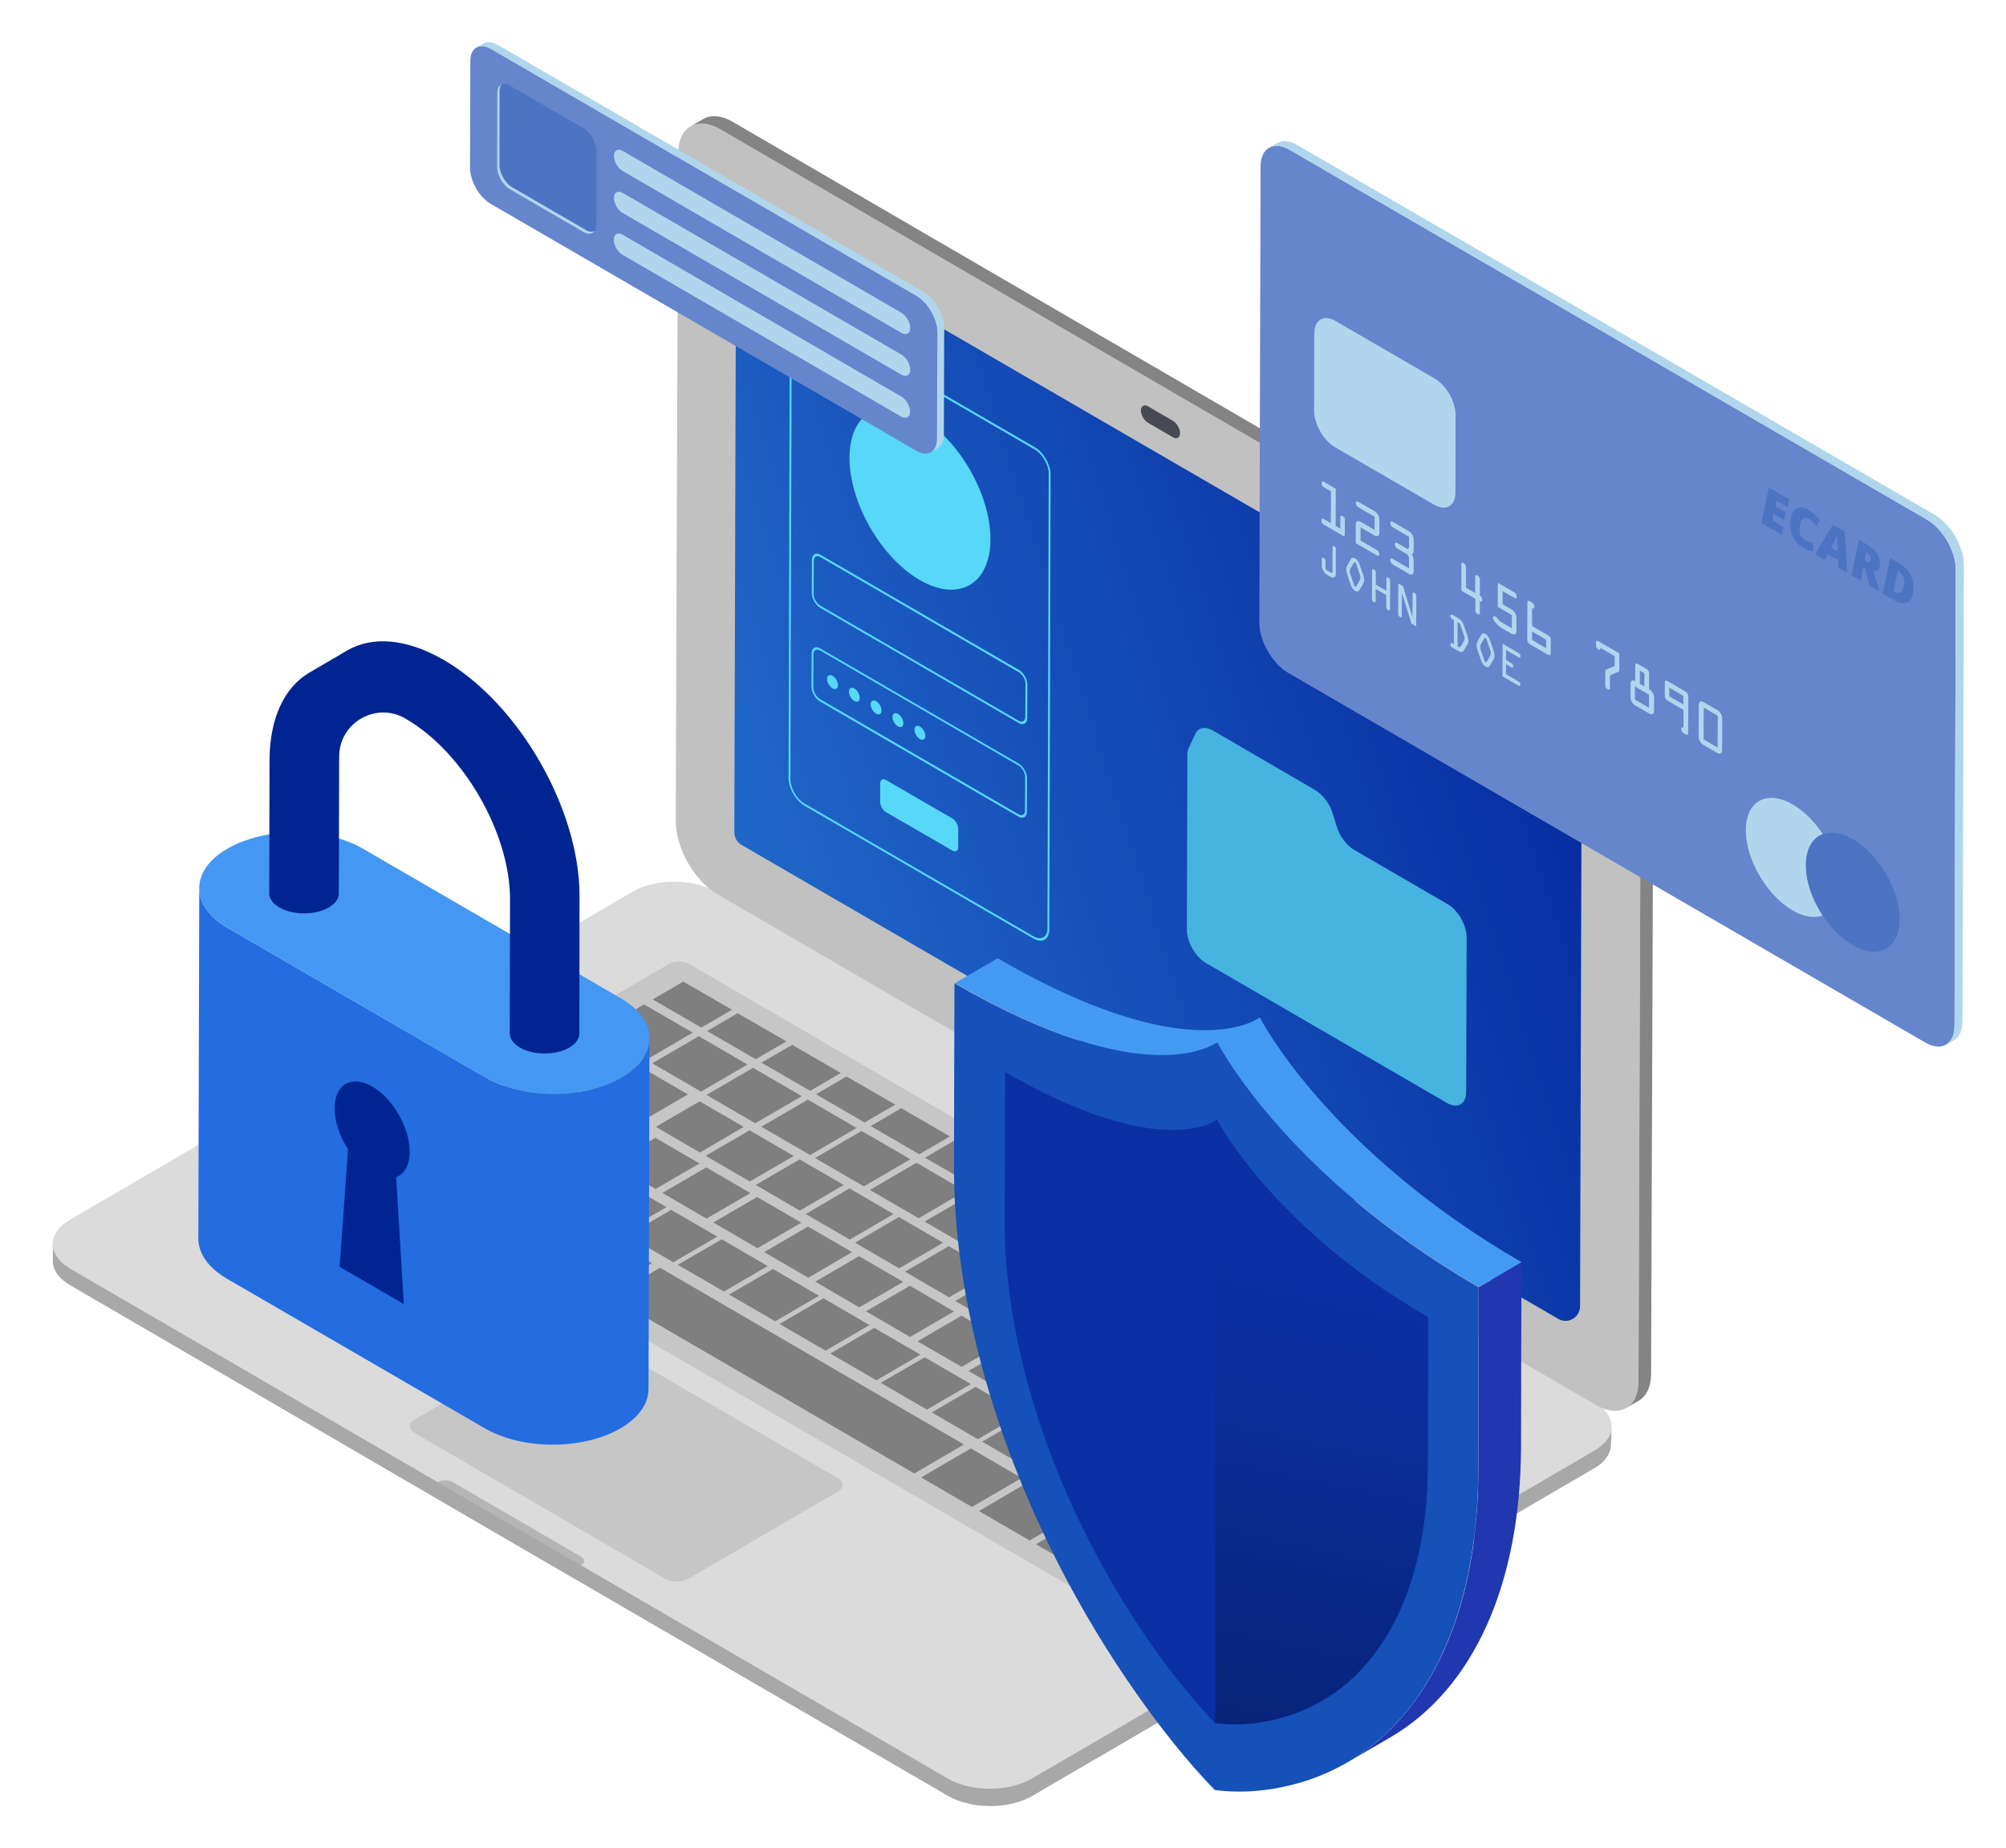 <svg xmlns="http://www.w3.org/2000/svg" width="381" height="351" fill="none" viewBox="0 0 381 351"><g filter="url(#filter0_d)"><path fill="#DBDBDB" d="M292.762 259.257L126.104 162.385C121.666 159.828 114.506 159.798 110.098 162.385L3.292 224.647C-1.117 227.204 -1.087 231.397 3.321 233.954L89.21 283.877L89.476 284.026L100.334 290.329L170.01 330.826C174.447 333.413 181.578 333.413 185.986 330.826L292.792 268.564C297.2 266.007 297.171 261.844 292.762 259.257Z"/><path fill="#C6C6C6" d="M269.182 262.29L245.04 248.256L149.536 192.743L120.926 176.092C119.831 175.468 118.086 175.468 117.021 176.092L55.57 211.921C54.505 212.546 54.505 213.557 55.57 214.181L76.606 226.431L180.779 286.999L203.826 300.379C204.892 301.003 206.637 301.003 207.702 300.379L269.153 264.55C270.277 263.926 270.277 262.915 269.182 262.29Z"/><path fill="#C6C6C6" d="M149.151 273.738L101.754 246.204L101.547 246.085C100.334 245.372 98.352 245.372 97.168 246.056L68.736 262.617C68.144 262.974 67.819 263.42 67.849 263.896C67.849 264.372 68.174 264.818 68.973 265.293L116.37 292.856C117.583 293.54 119.536 293.54 120.719 292.856L149.151 276.265C149.743 275.938 150.068 275.462 150.039 274.986C150.068 274.511 149.743 274.065 149.151 273.738Z"/><path fill="#7F7F7F" d="M133.53 194.17L139.358 190.781L130.098 185.429L124.299 188.818L133.53 194.17Z"/><path fill="#7F7F7F" d="M113.885 194.943L123.145 200.325L131.962 195.181L122.731 189.799L113.885 194.943Z"/><path fill="#7F7F7F" d="M124.033 212.516L132.405 217.392L140.749 212.546L132.376 207.669L124.033 212.516Z"/><path fill="#7F7F7F" d="M195.602 230.237L201.4 226.848L192.17 221.496L186.341 224.885L195.602 230.237Z"/><path fill="#7F7F7F" d="M171.43 240.079L179.803 244.955L188.146 240.079L179.743 235.233L171.43 240.079Z"/><path fill="#7F7F7F" d="M226.637 248.286L232.436 244.896L223.205 239.544L217.377 242.934L226.637 248.286Z"/><path fill="#7F7F7F" d="M237.022 254.322L242.821 250.932L233.59 245.55L227.762 248.94L237.022 254.322Z"/><path fill="#7F7F7F" d="M210.128 264.699L201.726 259.822L193.412 264.669L201.785 269.545L210.128 264.699Z"/><path fill="#7F7F7F" d="M152.406 229.018L160.779 233.895L169.122 229.018L160.72 224.142L152.406 229.018Z"/><path fill="#7F7F7F" d="M115.364 233.776L105.926 239.276L163.648 272.846L173.086 267.345L115.364 233.776Z"/><path fill="#7F7F7F" d="M143.885 200.177L149.684 196.787L140.453 191.435L134.624 194.824L143.885 200.177Z"/><path fill="#7F7F7F" d="M174.921 218.225L180.749 214.835L171.489 209.483L165.69 212.873L174.921 218.225Z"/><path fill="#7F7F7F" d="M70.896 207.937L61.458 213.438L71.133 219.057L80.541 213.557L70.896 207.937Z"/><path fill="#7F7F7F" d="M106.163 216.203L81.369 201.782L73.026 206.658L97.819 221.05L106.163 216.203Z"/><path fill="#7F7F7F" d="M133.53 218.046L141.903 222.923L150.246 218.046L141.873 213.2L133.53 218.046Z"/><path fill="#7F7F7F" d="M124.18 224.439L132.524 219.593L124.151 214.716L115.808 219.563L124.18 224.439Z"/><path fill="#7F7F7F" d="M143.027 223.577L151.4 228.424L159.713 223.577L151.341 218.701L143.027 223.577Z"/><path fill="#7F7F7F" d="M142.198 225.212L133.796 220.336L125.482 225.183L133.855 230.059L142.198 225.212Z"/><path fill="#7F7F7F" d="M165.601 225.004L174.862 230.386L183.678 225.242L174.447 219.86L165.601 225.004Z"/><path fill="#7F7F7F" d="M126.222 227.859L117.464 222.774L109.151 227.65L117.879 232.735L126.222 227.859Z"/><path fill="#7F7F7F" d="M135.808 233.449L127.08 228.364L118.737 233.211L127.494 238.295L135.808 233.449Z"/><path fill="#7F7F7F" d="M161.548 236.452L153.145 231.575L144.832 236.422L153.205 241.298L161.548 236.452Z"/><path fill="#7F7F7F" d="M186.371 237.106L195.631 242.488L204.477 237.314L195.217 231.932L186.371 237.106Z"/><path fill="#7F7F7F" d="M207.347 251.259L198.974 246.383L190.631 251.259L199.034 256.135L207.347 251.259Z"/><path fill="#7F7F7F" d="M200.128 256.76L208.501 261.636L216.844 256.76L208.471 251.913L200.128 256.76Z"/><path fill="#7F7F7F" d="M200.335 258.99L191.962 254.113L183.619 258.99L191.992 263.866L200.335 258.99Z"/><path fill="#7F7F7F" d="M235.868 267.821L227.495 262.974L219.152 267.821L227.525 272.697L235.868 267.821Z"/><path fill="#7F7F7F" d="M203.294 272.667L194.536 267.583L186.223 272.429L194.951 277.514L203.294 272.667Z"/><path fill="#7F7F7F" d="M174.388 268.088L164.95 273.589L174.595 279.209L184.033 273.708L174.388 268.088Z"/><path fill="#7F7F7F" d="M213.205 276.176L227.022 284.204L235.365 279.357L221.519 271.329L213.205 276.176Z"/><path fill="#7F7F7F" d="M185.365 274.451L175.927 279.982L185.572 285.572L195.01 280.071L185.365 274.451Z"/><path fill="#7F7F7F" d="M208.264 287.802L202.525 284.442L198.028 287.058L203.797 290.418L208.264 287.802Z"/><path fill="#7F7F7F" d="M197.584 287.326L193.087 289.942L198.856 293.302L203.323 290.686L197.584 287.326Z"/><path fill="#7F7F7F" d="M129.033 184.774L119.772 179.422L113.973 182.812L123.204 188.164L129.033 184.774Z"/><path fill="#7F7F7F" d="M121.577 189.116L112.316 183.764L103.47 188.907L112.731 194.289L121.577 189.116Z"/><path fill="#7F7F7F" d="M120.66 200.86L101.784 189.889L93.441 194.735L112.316 205.707L120.66 200.86Z"/><path fill="#7F7F7F" d="M154.21 206.183L160.039 202.793L150.778 197.441L144.979 200.831L154.21 206.183Z"/><path fill="#7F7F7F" d="M124.181 200.95L133.441 206.331L142.287 201.188L133.027 195.806L124.181 200.95Z"/><path fill="#7F7F7F" d="M122.938 211.892L131.252 207.015L122.879 202.169L114.565 207.015L122.938 211.892Z"/><path fill="#7F7F7F" d="M164.595 212.219L170.424 208.829L161.163 203.477L155.364 206.867L164.595 212.219Z"/><path fill="#7F7F7F" d="M134.595 206.986L143.855 212.367L152.702 207.223L143.441 201.842L134.595 206.986Z"/><path fill="#7F7F7F" d="M112.731 208.086L91.636 195.806L83.293 200.682L104.387 212.932L112.731 208.086Z"/><path fill="#7F7F7F" d="M144.802 212.932L154.063 218.314L162.909 213.17L153.648 207.788L144.802 212.932Z"/><path fill="#7F7F7F" d="M106.133 213.943L114.506 218.82L122.849 213.973L114.476 209.097L106.133 213.943Z"/><path fill="#7F7F7F" d="M185.246 224.231L191.075 220.841L181.844 215.489L176.016 218.879L185.246 224.231Z"/><path fill="#7F7F7F" d="M155.216 218.998L164.477 224.38L173.323 219.206L164.063 213.824L155.216 218.998Z"/><path fill="#7F7F7F" d="M81.961 214.359L72.523 219.86L82.168 225.48L91.636 219.979L81.961 214.359Z"/><path fill="#7F7F7F" d="M108.234 227.115L116.577 222.269L107.819 217.154L99.476 222.031L108.234 227.115Z"/><path fill="#7F7F7F" d="M93.085 220.841L83.647 226.342L93.322 231.962L102.76 226.461L93.085 220.841Z"/><path fill="#7F7F7F" d="M151.844 230.802L143.471 225.956L135.127 230.802L143.53 235.679L151.844 230.802Z"/><path fill="#7F7F7F" d="M205.927 236.273L211.756 232.854L202.495 227.502L196.696 230.891L205.927 236.273Z"/><path fill="#7F7F7F" d="M176.016 231.07L185.276 236.452L194.093 231.308L184.862 225.926L176.016 231.07Z"/><path fill="#7F7F7F" d="M104.151 227.264L94.713 232.765L104.387 238.384L113.825 232.884L104.151 227.264Z"/><path fill="#7F7F7F" d="M161.873 234.519L170.246 239.395L178.589 234.549L170.217 229.672L161.873 234.519Z"/><path fill="#7F7F7F" d="M216.282 242.279L222.111 238.89L212.85 233.508L207.051 236.898L216.282 242.279Z"/><path fill="#7F7F7F" d="M145.542 239.098L136.814 234.013L128.471 238.86L137.228 243.945L145.542 239.098Z"/><path fill="#7F7F7F" d="M171.193 242.071L162.82 237.195L154.477 242.042L162.85 246.918L171.193 242.071Z"/><path fill="#7F7F7F" d="M196.785 243.142L206.045 248.524L214.892 243.38L205.631 237.998L196.785 243.142Z"/><path fill="#7F7F7F" d="M155.128 244.658L146.4 239.574L138.056 244.45L146.814 249.534L155.128 244.658Z"/><path fill="#7F7F7F" d="M180.897 245.58L189.3 250.456L197.613 245.61L189.241 240.733L180.897 245.58Z"/><path fill="#7F7F7F" d="M180.986 247.75L172.613 242.874L164.27 247.75L172.643 252.597L180.986 247.75Z"/><path fill="#7F7F7F" d="M215.838 243.915L206.992 249.088L216.253 254.47L225.099 249.297L215.838 243.915Z"/><path fill="#7F7F7F" d="M164.802 250.278L156.045 245.193L147.702 250.07L156.459 255.154L164.802 250.278Z"/><path fill="#7F7F7F" d="M190.661 253.37L182.288 248.494L173.944 253.37L182.347 258.246L190.661 253.37Z"/><path fill="#7F7F7F" d="M247.348 260.328L253.176 256.938L243.916 251.586L238.117 254.976L247.348 260.328Z"/><path fill="#7F7F7F" d="M226.253 249.98L217.406 255.124L226.667 260.506L235.513 255.362L226.253 249.98Z"/><path fill="#7F7F7F" d="M174.388 255.868L165.631 250.783L157.287 255.63L166.045 260.714L174.388 255.868Z"/><path fill="#7F7F7F" d="M254.271 257.592L248.442 260.982L257.673 266.334L263.502 262.944L254.271 257.592Z"/><path fill="#7F7F7F" d="M184.033 261.487L175.305 256.403L166.962 261.25L175.72 266.334L184.033 261.487Z"/><path fill="#7F7F7F" d="M226.371 262.32L217.998 257.444L209.655 262.32L218.057 267.167L226.371 262.32Z"/><path fill="#7F7F7F" d="M193.619 267.048L184.891 261.963L176.548 266.81L185.306 271.894L193.619 267.048Z"/><path fill="#7F7F7F" d="M227.939 261.25L247.2 272.459L256.046 267.285L236.785 256.106L227.939 261.25Z"/><path fill="#7F7F7F" d="M219.773 270.288L211.401 265.412L203.057 270.288L211.43 275.165L219.773 270.288Z"/><path fill="#7F7F7F" d="M228.797 273.44L237.17 278.287L245.513 273.44L237.14 268.564L228.797 273.44Z"/><path fill="#7F7F7F" d="M191.252 283.669L186.755 286.285L192.525 289.615L197.022 286.999L191.252 283.669Z"/><path fill="#7F7F7F" d="M197.17 278.822L216.756 290.21L225.099 285.334L205.513 273.946L197.17 278.822Z"/><path fill="#7F7F7F" d="M199.389 293.63L205.158 296.96L209.655 294.343L203.886 291.013L199.389 293.63Z"/><path fill="#C1C1C1" d="M301.638 128.459C301.668 123.345 298.088 117.101 293.65 114.544L126.843 17.582C122.405 14.995 118.796 17.076 118.796 22.191L118.352 146.15C118.352 146.299 118.352 146.448 118.352 146.596V148.975C118.352 154.089 121.902 160.333 126.34 162.891L293.147 259.852C297.585 262.409 301.195 260.358 301.195 255.243L301.638 131.284C301.638 131.135 301.638 130.957 301.638 130.808V128.459Z"/><path fill="url(#paint0_linear)" d="M289.064 125.01L133.914 35.006C132.11 33.965 129.832 35.273 129.802 37.385L129.477 148.797V151.086C129.477 152.067 130.009 152.989 130.838 153.465L285.987 243.499C287.792 244.539 290.07 243.231 290.1 241.12L290.425 129.708V127.418C290.455 126.407 289.922 125.515 289.064 125.01Z"/><path fill="#474A52" d="M212.761 72.916L208.057 70.181C207.318 69.735 206.696 70.092 206.696 70.954C206.696 71.816 207.288 72.857 208.057 73.303L212.761 76.038C213.501 76.484 214.122 76.128 214.122 75.265C214.122 74.403 213.501 73.333 212.761 72.916Z"/><path fill="#848484" d="M304.035 127.061C304.064 121.947 300.485 115.703 296.047 113.146L129.24 16.184C127.021 14.876 124.979 14.757 123.53 15.62C122.849 16.006 122.169 16.422 121.488 16.809V16.839C122.908 16.184 124.802 16.393 126.843 17.582L293.65 114.544C298.088 117.101 301.668 123.345 301.638 128.459V130.838C301.638 130.986 301.638 131.165 301.638 131.313L301.195 255.273C301.195 257.949 300.189 259.793 298.591 260.566H298.621C299.508 260.06 300.366 259.555 301.254 259.02C302.703 258.187 303.591 256.403 303.591 253.876L304.035 129.916C304.035 129.767 304.035 129.589 304.035 129.44V127.061Z"/><path fill="#B5B5B5" d="M76.044 274.511L100.334 288.634C101.133 289.11 101.163 289.853 100.334 290.329L89.476 284.026L73.115 274.511C73.914 274.035 75.216 274.035 76.044 274.511Z"/><path fill="#A8A8A8" d="M296.076 264.282C296.047 264.758 295.899 265.234 295.691 265.68C295.691 265.71 295.662 265.71 295.662 265.739C295.632 265.799 295.603 265.888 295.544 265.947C295.514 265.977 295.514 266.007 295.484 266.037C295.455 266.096 295.396 266.156 295.366 266.215C295.336 266.245 295.336 266.274 295.307 266.304C295.277 266.364 295.218 266.423 295.189 266.483C295.159 266.512 295.129 266.572 295.1 266.602C295.07 266.661 295.011 266.72 294.981 266.75C294.952 266.78 294.922 266.839 294.863 266.869C294.833 266.929 294.774 266.958 294.715 267.018C294.686 267.048 294.626 267.107 294.597 267.137C294.538 267.196 294.508 267.226 294.449 267.285C294.39 267.345 294.36 267.375 294.301 267.404C294.242 267.434 294.212 267.494 294.153 267.523C294.094 267.583 294.035 267.612 293.975 267.672C293.916 267.702 293.887 267.761 293.828 267.791C293.768 267.85 293.709 267.88 293.65 267.94C293.591 267.969 293.561 267.999 293.502 268.059C293.413 268.118 293.354 268.177 293.265 268.207C293.236 268.237 293.177 268.267 293.147 268.296C293.029 268.386 292.91 268.445 292.762 268.534L185.956 330.797C183.619 332.164 180.513 332.789 177.436 332.7H177.406C177.051 332.7 176.726 332.67 176.4 332.64C176.193 332.61 175.986 332.61 175.779 332.581C175.453 332.551 175.098 332.491 174.773 332.432C174.388 332.372 174.004 332.283 173.619 332.194C172.82 331.986 172.051 331.748 171.311 331.421C170.867 331.213 170.424 331.005 170.009 330.767L100.334 290.27L89.476 283.966L89.21 283.817L3.351 233.954C3.173 233.865 2.996 233.746 2.848 233.627C2.818 233.597 2.759 233.567 2.729 233.538C2.611 233.448 2.463 233.359 2.345 233.27C2.315 233.24 2.286 233.24 2.256 233.211C2.108 233.092 1.99 232.973 1.842 232.854C1.812 232.824 1.783 232.794 1.753 232.765C1.635 232.675 1.546 232.556 1.457 232.467C1.428 232.438 1.398 232.408 1.368 232.378C1.25 232.259 1.161 232.14 1.043 232.021C1.043 231.992 1.013 231.992 1.013 231.962C0.925 231.843 0.836 231.724 0.777 231.635C0.747 231.605 0.747 231.575 0.717 231.546C0.54 231.278 0.422 231.01 0.303 230.743C0.303 230.713 0.274 230.683 0.274 230.654C0.215 230.535 0.185 230.416 0.155 230.267V230.237C0.126 230.089 0.096 229.97 0.067 229.821C0.067 229.791 0.067 229.791 0.067 229.762C0.037 229.643 0.037 229.494 0.037 229.375C0.037 229.345 0.037 229.345 0.037 229.316C0.037 229.286 0.037 229.256 0.037 229.226V232.824C0.185 234.4 1.28 235.916 3.351 237.106L89.446 287.237L100.304 293.54L169.98 334.038C170.246 334.186 170.512 334.335 170.808 334.484C170.927 334.543 171.015 334.573 171.134 334.632C171.311 334.692 171.459 334.781 171.637 334.84C171.666 334.84 171.666 334.84 171.696 334.87C172.08 335.019 172.495 335.167 172.909 335.286C172.938 335.286 172.968 335.316 173.027 335.316C173.116 335.346 173.234 335.376 173.323 335.376C173.56 335.435 173.767 335.494 174.004 335.554C174.063 335.554 174.122 335.584 174.211 335.613C174.299 335.643 174.388 335.643 174.477 335.673C174.684 335.703 174.862 335.732 175.069 335.792C175.157 335.792 175.246 335.822 175.305 335.822C175.394 335.822 175.483 335.851 175.572 335.851C175.749 335.881 175.956 335.911 176.134 335.911C176.223 335.911 176.311 335.94 176.4 335.94C176.489 335.94 176.548 335.94 176.637 335.94C176.844 335.94 177.021 335.97 177.228 335.97C177.317 335.97 177.406 335.97 177.524 336C177.584 336 177.672 336 177.731 336C177.939 336 178.175 336 178.382 336C178.471 336 178.589 336 178.678 336C178.737 336 178.797 336 178.826 336C179.092 336 179.388 335.97 179.655 335.94C179.743 335.94 179.832 335.94 179.921 335.911C179.95 335.911 179.98 335.911 180.01 335.911C180.453 335.851 180.868 335.822 181.311 335.732C181.341 335.732 181.371 335.732 181.371 335.732C181.489 335.703 181.607 335.673 181.755 335.643C181.962 335.613 182.169 335.554 182.376 335.524C182.524 335.494 182.672 335.435 182.82 335.405C183.027 335.346 183.234 335.286 183.412 335.227C183.442 335.227 183.501 335.197 183.53 335.197C183.59 335.167 183.649 335.138 183.708 335.138C184.004 335.019 184.3 334.93 184.595 334.811C184.714 334.751 184.803 334.721 184.921 334.662C185.276 334.484 185.661 334.335 185.986 334.127L292.792 271.864C292.851 271.835 292.881 271.805 292.94 271.775C293.029 271.716 293.117 271.656 293.236 271.597C293.384 271.508 293.532 271.418 293.65 271.329C293.768 271.24 293.857 271.181 293.946 271.091C294.064 271.002 294.183 270.883 294.301 270.794C294.331 270.764 294.36 270.764 294.36 270.735C294.39 270.705 294.419 270.645 294.478 270.616C294.656 270.437 294.804 270.259 294.952 270.08C294.981 270.051 295.011 270.021 295.041 269.961C295.07 269.932 295.1 269.872 295.1 269.843C295.188 269.724 295.277 269.575 295.366 269.456C295.396 269.397 295.455 269.337 295.484 269.278C295.514 269.248 295.514 269.218 295.514 269.188C295.573 269.069 295.632 268.951 295.662 268.832C295.691 268.772 295.721 268.683 295.751 268.623C295.751 268.594 295.751 268.564 295.78 268.564C295.81 268.445 295.839 268.356 295.869 268.237C295.899 268.148 295.928 268.088 295.928 267.999C295.928 267.969 295.928 267.969 295.928 267.94C295.958 267.821 295.958 267.702 295.958 267.612C295.958 267.523 295.987 267.434 295.987 267.375C295.987 267.345 295.987 267.315 295.987 267.285C296.046 266.215 296.076 265.264 296.076 264.282Z"/><path fill="#46B3E1" d="M239.803 143.058C241.253 143.92 242.584 145.675 243.146 147.578L243.857 149.897C244.419 151.8 245.75 153.554 247.2 154.416L264.922 164.704C266.934 165.864 268.561 168.718 268.561 171.038L268.472 200.385C268.472 202.704 266.815 203.655 264.804 202.466L219.063 175.914C217.051 174.754 215.424 171.9 215.424 169.581L215.513 136.428C215.513 135.863 215.602 135.357 215.809 134.971L217.022 132.384C217.584 131.165 218.915 130.897 220.395 131.759L239.803 143.058Z"/><path fill="#57D8F9" d="M164.684 103.156C172.08 107.437 178.086 103.988 178.116 95.454C178.146 86.921 172.169 76.514 164.773 72.233C157.376 67.951 151.37 71.4 151.341 79.933C151.341 88.467 157.287 98.874 164.684 103.156Z"/><path fill="#57D8F9" d="M148.116 121.352C147.554 121.025 147.08 121.293 147.08 121.947C147.08 122.601 147.554 123.404 148.116 123.731C148.678 124.058 149.151 123.791 149.151 123.137C149.151 122.482 148.708 121.68 148.116 121.352Z"/><path fill="#57D8F9" d="M152.258 123.761C151.696 123.434 151.222 123.701 151.222 124.356C151.222 125.01 151.696 125.813 152.258 126.14C152.82 126.467 153.293 126.199 153.293 125.545C153.293 124.891 152.85 124.088 152.258 123.761Z"/><path fill="#57D8F9" d="M183.501 120.223L145.838 98.368C144.95 97.833 144.21 98.279 144.21 99.32L144.181 105.623C144.181 106.664 144.92 107.943 145.808 108.448L183.471 130.302C184.359 130.838 185.098 130.392 185.098 129.351L185.128 123.047C185.128 122.007 184.418 120.728 183.501 120.223ZM184.743 129.143C184.743 129.946 184.181 130.273 183.471 129.886L145.808 108.032C145.098 107.616 144.536 106.634 144.536 105.832L144.565 99.528C144.565 98.725 145.128 98.398 145.838 98.814L183.501 120.669C184.211 121.085 184.773 122.066 184.773 122.869L184.743 129.143Z"/><path fill="#57D8F9" d="M170.868 148.44L158.293 141.155C157.672 140.798 157.169 141.096 157.169 141.809V145.288C157.169 146.002 157.672 146.894 158.293 147.251L170.868 154.535C171.489 154.892 171.992 154.595 171.992 153.881V150.402C171.992 149.689 171.489 148.797 170.868 148.44Z"/><path fill="#57D8F9" d="M164.714 130.986C164.151 130.659 163.678 130.927 163.678 131.581C163.678 132.235 164.151 133.038 164.714 133.365C165.276 133.692 165.749 133.424 165.749 132.77C165.749 132.116 165.276 131.313 164.714 130.986Z"/><path fill="#57D8F9" d="M183.442 138.003L145.779 116.149C144.891 115.614 144.151 116.06 144.151 117.101L144.122 123.404C144.122 124.445 144.861 125.723 145.749 126.229L183.412 148.083C184.3 148.618 185.039 148.172 185.039 147.132L185.069 140.828C185.069 139.817 184.359 138.539 183.442 138.003ZM184.684 146.923C184.684 147.726 184.122 148.053 183.412 147.637L145.749 125.783C145.039 125.367 144.477 124.385 144.477 123.583L144.506 117.279C144.506 116.476 145.068 116.149 145.779 116.536L183.442 138.39C184.152 138.806 184.714 139.787 184.714 140.59L184.684 146.923Z"/><path fill="#57D8F9" d="M186.548 77.941L143.027 52.697C141.37 51.746 140.009 52.519 140.009 54.422L139.772 140.769C139.772 142.672 141.104 145.021 142.761 146.002L186.282 171.246C187.939 172.197 189.3 171.424 189.3 169.521L189.536 83.174C189.566 81.242 188.205 78.923 186.548 77.941ZM188.945 169.313C188.945 171.008 187.761 171.662 186.282 170.829L142.761 145.585C141.311 144.753 140.127 142.672 140.127 141.007L140.364 54.66C140.364 52.965 141.548 52.281 143.027 53.143L186.548 78.387C187.998 79.22 189.181 81.301 189.181 82.966L188.945 169.313Z"/><path fill="#57D8F9" d="M156.4 126.169C155.838 125.842 155.364 126.11 155.364 126.764C155.364 127.418 155.838 128.221 156.4 128.548C156.962 128.875 157.435 128.608 157.435 127.953C157.435 127.299 156.992 126.496 156.4 126.169Z"/><path fill="#57D8F9" d="M160.542 128.578C159.98 128.251 159.506 128.518 159.506 129.172C159.506 129.827 159.98 130.629 160.542 130.956C161.104 131.284 161.577 131.016 161.577 130.362C161.577 129.708 161.134 128.905 160.542 128.578Z"/><path fill="#236DE0" d="M108.056 197.649C100.955 201.812 89.387 201.812 82.227 197.649L33.233 169.224C29.623 167.142 27.848 164.407 27.848 161.642L27.671 228.245C27.671 230.981 29.475 233.716 33.055 235.827L82.05 264.253C89.21 268.415 100.748 268.415 107.879 264.253C111.399 262.201 113.175 259.495 113.175 256.789L113.352 190.186C113.352 192.892 111.577 195.598 108.056 197.649Z"/><path fill="#4498F3" d="M107.967 182.634C115.127 186.796 115.157 193.516 108.056 197.649C100.955 201.812 89.387 201.812 82.227 197.649L33.233 169.224C26.073 165.061 26.043 158.341 33.144 154.208C40.245 150.046 51.813 150.046 58.973 154.208L107.967 182.634Z"/><path fill="#002593" d="M100.068 163.218C100.127 146.745 88.559 126.615 74.298 118.349C67.109 114.187 60.6 113.8 55.896 116.565L48.736 120.758C48.765 120.758 48.765 120.728 48.795 120.728C44.12 123.434 41.221 129.202 41.191 137.409L41.132 162.623C41.132 162.623 41.132 162.623 41.132 162.653V162.772C41.191 163.723 41.842 164.645 43.085 165.358C45.659 166.845 49.86 166.845 52.434 165.358C53.677 164.645 54.298 163.723 54.357 162.772V162.682C54.357 162.653 54.357 162.623 54.357 162.623L54.416 136.755C54.416 136.725 54.416 136.665 54.416 136.636C54.476 130.243 61.369 126.288 66.902 129.41C66.99 129.47 67.05 129.5 67.138 129.559C78.056 135.892 86.932 151.324 86.872 163.931L86.813 189.294C86.843 190.275 87.494 191.227 88.766 191.97C91.34 193.457 95.541 193.457 98.115 191.97C99.417 191.227 100.038 190.216 100.038 189.235L100.068 163.218Z"/><path fill="#002593" d="M60.718 199.374C64.653 201.663 67.819 207.194 67.819 211.743C67.819 214.27 66.813 215.965 65.245 216.56L66.695 240.674L54.505 233.597L56.103 211.267C54.535 208.859 53.559 206.004 53.559 203.477C53.559 198.898 56.783 197.084 60.718 199.374Z"/><path fill="#1650B9" d="M221.134 190.959C221.134 190.959 233.886 216.054 270.839 237.492L270.78 258.246L270.75 272.459C270.662 303.947 257.703 326.247 235.602 331.926C230.898 333.146 225.927 333.621 220.72 332.967C215.543 327.615 210.572 321.371 205.898 314.711C183.885 283.431 171.104 246.204 171.193 214.716L171.223 200.504L171.282 179.75C208.294 201.188 221.134 190.959 221.134 190.959Z"/><path fill="#4499F3" d="M229.27 186.231L228.146 186.886C224.299 188.759 210.216 192.862 179.476 174.992L171.37 179.72C204.181 198.779 217.998 192.832 220.69 191.256L221.193 190.959C221.637 191.821 234.595 216.411 270.898 237.463L279.004 232.735C242.022 211.297 229.27 186.231 229.27 186.231Z"/><path fill="#2037AF" d="M270.869 237.492L270.809 258.246L270.78 272.459C270.721 298.654 261.727 318.487 245.987 327.675L254.093 322.947C269.833 313.759 278.827 293.897 278.887 267.731L278.916 253.519L278.975 232.765L270.869 237.492Z"/><path fill="#0A30A4" d="M221.134 205.648C221.134 205.648 231.43 225.896 261.253 243.201L261.194 259.941L261.164 271.418C261.105 296.811 250.632 314.83 232.791 319.409C229.004 320.39 224.981 320.776 220.779 320.241C216.608 315.93 212.584 310.875 208.826 305.523C191.075 280.279 180.749 250.218 180.808 224.826L180.838 213.349L180.897 196.608C210.75 213.884 221.134 205.648 221.134 205.648Z"/><path fill="url(#paint1_linear)" d="M232.791 319.409C250.632 314.83 261.076 296.811 261.164 271.418L261.194 259.941L261.253 243.201C231.43 225.896 221.134 205.648 221.134 205.648C221.134 205.648 221.016 205.737 220.809 205.856V320.241C224.98 320.776 229.004 320.39 232.791 319.409Z"/><path fill="#6586CC" d="M164.063 49.159L83.292 2.299C81.103 1.02 79.328 2.061 79.328 4.588L79.269 24.867C79.269 27.394 81.044 30.486 83.233 31.735L164.003 78.596C166.193 79.874 167.968 78.833 167.998 76.306L168.057 56.028C168.027 53.53 166.252 50.438 164.063 49.159Z"/><path fill="#B1D5EC" d="M165.364 48.416L84.594 1.556C83.499 0.901 82.493 0.842 81.784 1.288L80.482 2.061C81.192 1.645 82.198 1.704 83.292 2.329L164.063 49.189C166.252 50.467 168.027 53.53 168.027 56.057L167.968 76.336C167.968 77.585 167.524 78.477 166.814 78.893L168.116 78.12C168.826 77.704 169.27 76.811 169.27 75.563L169.329 55.284C169.329 52.757 167.554 49.665 165.364 48.416Z"/><path fill="#4C74C2" d="M100.837 17.374C102.198 18.147 103.293 20.08 103.293 21.626L103.263 35.66C103.263 37.236 102.168 37.86 100.807 37.057L86.872 28.97C85.511 28.197 84.417 26.264 84.417 24.718L84.446 10.684C84.446 9.108 85.541 8.483 86.902 9.286L100.837 17.374Z"/><path fill="#B1D5EC" d="M161.222 68.337C162.139 68.873 162.85 70.151 162.85 71.192C162.85 72.233 162.11 72.649 161.193 72.143L108.204 41.369C107.287 40.834 106.577 39.555 106.577 38.514C106.577 37.474 107.316 37.057 108.233 37.563L161.222 68.337Z"/><path fill="#B1D5EC" d="M161.252 60.369C162.169 60.904 162.879 62.182 162.879 63.223C162.879 64.264 162.14 64.68 161.222 64.175L108.234 33.43C107.316 32.895 106.606 31.616 106.606 30.576C106.606 29.535 107.346 29.119 108.263 29.624L161.252 60.369Z"/><path fill="#B1D5EC" d="M161.252 52.43C162.169 52.965 162.879 54.244 162.879 55.284C162.879 56.325 162.14 56.741 161.222 56.236L108.234 25.461C107.316 24.926 106.606 23.648 106.606 22.607C106.606 21.566 107.346 21.15 108.263 21.655L161.252 52.43Z"/><path fill="#B1D5EC" d="M101.251 36.671L87.316 28.583C85.955 27.81 84.86 25.878 84.86 24.331L84.89 10.297C84.89 9.762 85.008 9.346 85.245 9.048C84.742 9.286 84.446 9.851 84.446 10.684L84.417 24.718C84.417 26.294 85.511 28.197 86.872 28.97L100.807 37.057C101.695 37.593 102.494 37.474 102.938 36.879C102.464 37.087 101.872 37.057 101.251 36.671Z"/><path fill="#6586CC" d="M355.988 91.678L234.951 21.447C231.904 19.693 229.448 21.091 229.419 24.599L229.182 111.243C229.182 114.752 231.638 119.033 234.655 120.788L355.692 191.019C358.74 192.773 361.195 191.375 361.225 187.867L361.462 101.223C361.491 97.714 359.035 93.462 355.988 91.678Z"/><path fill="#B1D5EC" d="M363 100.361C363 96.852 360.544 92.57 357.527 90.816L236.46 20.585C234.922 19.693 233.531 19.604 232.555 20.198L231.046 21.091C232.052 20.496 233.442 20.585 234.951 21.477L355.988 91.708C359.035 93.462 361.491 97.744 361.462 101.253L361.225 187.897L361.728 187.599L361.225 187.897C361.225 189.651 360.604 190.87 359.627 191.435L361.136 190.543C362.112 189.978 362.734 188.729 362.734 187.005L363 100.361Z"/><path fill="#B1D5EC" d="M243.442 96.763C243.206 96.614 243.087 96.703 243.087 96.971V101.52C243.087 101.907 242.91 101.847 242.614 101.669L242.229 101.461C241.815 101.223 241.726 101.044 241.756 100.598V99.558C241.756 99.29 241.667 99.112 241.401 98.963C241.164 98.814 241.046 98.904 241.046 99.171V100.331C241.046 100.658 241.075 100.896 241.253 101.253C241.49 101.788 241.815 102.055 242.2 102.264L242.584 102.501C242.999 102.739 243.354 102.799 243.59 102.501C243.709 102.293 243.709 102.115 243.709 101.818V97.387C243.797 97.09 243.679 96.912 243.442 96.763Z"/><path fill="#B1D5EC" d="M248.206 100.182C248.028 99.706 247.762 99.26 247.377 99.052C246.993 98.814 246.697 98.933 246.549 99.231L245.868 100.42C245.75 100.658 245.691 100.866 245.691 101.193C245.691 101.58 245.78 101.877 245.928 102.264L246.549 104.077C246.726 104.553 246.993 104.999 247.377 105.237C247.762 105.475 248.058 105.356 248.206 105.058L248.857 103.958C249.005 103.72 249.093 103.512 249.093 103.156C249.093 102.828 249.034 102.561 248.916 102.174L248.206 100.182ZM248.265 103.185L247.614 104.315C247.555 104.404 247.525 104.494 247.377 104.404C247.229 104.315 247.2 104.166 247.141 104.018L246.49 102.115C246.401 101.907 246.371 101.728 246.371 101.52C246.371 101.253 246.431 101.134 246.519 100.955L247.141 99.885C247.2 99.796 247.229 99.706 247.377 99.796C247.525 99.885 247.555 100.004 247.614 100.182L248.235 101.966C248.324 102.264 248.383 102.442 248.383 102.71C248.383 102.947 248.354 103.066 248.265 103.185Z"/><path fill="#B1D5EC" d="M245.011 91.024C244.685 90.816 244.567 90.995 244.567 91.292V93.403L243.679 92.897L243.709 85.821L241.46 84.513C241.224 84.364 241.016 84.394 241.016 84.78C241.016 85.167 241.224 85.434 241.46 85.553L242.792 86.326L242.762 92.362L241.431 91.589C241.194 91.441 240.987 91.47 240.987 91.857C240.987 92.243 241.194 92.511 241.431 92.63L244.981 94.711C245.218 94.86 245.425 94.83 245.425 94.444V91.797C245.484 91.53 245.366 91.232 245.011 91.024Z"/><path fill="#B1D5EC" d="M253.679 102.71C253.443 102.561 253.324 102.65 253.324 102.918V105.207L251.312 104.048V101.758C251.312 101.49 251.224 101.312 250.957 101.163C250.721 101.015 250.602 101.104 250.602 101.371L250.573 106.753C250.573 107.021 250.662 107.199 250.928 107.348C251.164 107.497 251.283 107.407 251.283 107.14V104.85L253.295 106.01V108.299C253.295 108.567 253.383 108.745 253.65 108.894C253.886 109.043 254.005 108.954 254.005 108.686L254.034 103.304C254.034 103.037 253.946 102.858 253.679 102.71Z"/><path fill="#B1D5EC" d="M258.65 105.594C258.413 105.445 258.295 105.534 258.295 105.802L258.265 110.202L256.49 104.345L255.573 103.81L255.543 109.578C255.543 109.846 255.632 110.024 255.898 110.173C256.135 110.321 256.253 110.232 256.253 109.965L256.283 105.623L258.058 111.422L258.975 111.957L259.005 106.188C258.975 105.921 258.886 105.742 258.65 105.594Z"/><path fill="#B1D5EC" d="M268.058 111.838C267.821 111.154 267.555 110.767 267.023 110.44L265.869 109.786C265.662 109.667 265.455 109.667 265.455 109.965C265.455 110.262 265.632 110.47 265.869 110.619L266.135 110.767V115.346L265.81 115.168C265.632 115.079 265.455 115.079 265.455 115.376C265.455 115.673 265.632 115.882 265.81 115.971L266.963 116.625C267.496 116.922 267.821 116.922 268.058 116.506L268.679 115.436C268.798 115.227 268.887 114.99 268.887 114.692C268.887 114.335 268.827 114.068 268.679 113.652L268.058 111.838ZM268.058 114.692L267.437 115.763C267.319 115.971 267.23 115.971 266.963 115.822L266.845 115.733V111.154L266.934 111.213L266.963 111.243C267.259 111.392 267.319 111.451 267.437 111.867L267.999 113.533C268.088 113.83 268.177 114.008 268.177 114.276C268.177 114.425 268.117 114.544 268.058 114.692Z"/><path fill="#B1D5EC" d="M258.502 101.49V99.498C258.502 99.082 258.443 98.725 258.147 98.279C258.443 98.16 258.502 97.893 258.502 97.476V95.484C258.502 94.89 258.117 94.206 257.614 93.908L254.508 92.095C254.271 91.946 254.064 91.976 254.064 92.362C254.064 92.749 254.271 93.016 254.508 93.135L257.614 94.949V96.674C257.614 97.268 257.407 97.328 257.17 97.179L255.395 96.138C255.159 95.99 254.951 96.019 254.951 96.406C254.951 96.793 255.159 97.06 255.395 97.179L257.17 98.22C257.437 98.368 257.614 98.666 257.614 99.231V100.955L254.508 99.141C254.271 98.993 254.064 99.023 254.064 99.409C254.064 99.796 254.271 100.063 254.508 100.182L257.614 101.996C258.088 102.323 258.502 102.085 258.502 101.49Z"/><path fill="#B1D5EC" d="M272.97 114.544C272.792 114.068 272.526 113.622 272.141 113.414C271.756 113.206 271.461 113.295 271.313 113.592L270.632 114.781C270.514 115.019 270.455 115.227 270.455 115.554C270.455 115.941 270.543 116.238 270.691 116.625L271.313 118.439C271.49 118.914 271.756 119.36 272.141 119.598C272.555 119.836 272.822 119.717 272.97 119.42L273.62 118.32C273.768 118.082 273.857 117.874 273.857 117.517C273.857 117.19 273.798 116.922 273.68 116.536L272.97 114.544ZM273.029 117.547L272.378 118.677C272.319 118.766 272.289 118.855 272.141 118.766C271.993 118.677 271.964 118.528 271.904 118.379L271.253 116.476C271.165 116.268 271.135 116.09 271.135 115.882C271.135 115.614 271.194 115.495 271.283 115.317L271.904 114.246C271.964 114.157 271.993 114.068 272.141 114.157C272.289 114.246 272.319 114.365 272.378 114.544L272.999 116.328C273.088 116.625 273.147 116.803 273.147 117.071C273.117 117.309 273.088 117.428 273.029 117.547Z"/><path fill="#B1D5EC" d="M278.443 117.844C278.62 117.963 278.798 117.933 278.798 117.636C278.798 117.339 278.62 117.13 278.443 117.041L275.396 115.257L275.366 121.442L278.413 123.226C278.591 123.315 278.768 123.315 278.768 123.018C278.768 122.72 278.591 122.512 278.413 122.423L276.046 121.055V119.152L277.052 119.747C277.23 119.866 277.407 119.836 277.407 119.539C277.407 119.241 277.23 119.033 277.052 118.944L276.046 118.349V116.446L278.443 117.844Z"/><path fill="#B1D5EC" d="M271.076 109.31V107.17C271.313 107.318 271.52 107.289 271.52 106.902C271.52 106.515 271.313 106.248 271.076 106.129V103.096C271.076 102.828 270.958 102.501 270.632 102.323C270.277 102.115 270.188 102.323 270.188 102.591V105.623L268.443 104.613V100.717C268.443 100.45 268.324 100.123 267.999 99.944C267.644 99.736 267.555 99.944 267.555 100.212V105.177L270.218 106.724V108.864C270.218 109.191 270.336 109.459 270.662 109.637C270.928 109.756 271.076 109.637 271.076 109.31Z"/><path fill="#B1D5EC" d="M277.822 113.384C277.999 113.235 278.029 113.027 278.029 112.7V110.47C278.029 110.113 277.999 109.846 277.763 109.429C277.555 109.073 277.319 108.894 277.052 108.716L275.396 107.764V105.267L277.615 106.545C277.851 106.694 278.058 106.664 278.058 106.278C278.058 105.891 277.851 105.623 277.615 105.505L274.478 103.691V108.27L277.141 109.816V112.314L275.041 111.094C274.893 111.005 274.686 110.738 274.567 110.619L274.301 110.321C274.212 110.202 274.123 110.143 274.005 110.084C273.768 109.935 273.561 110.083 273.561 110.351C273.561 110.708 273.828 110.976 274.064 111.243L274.419 111.63C274.656 111.868 274.774 112.016 275.011 112.165L277.023 113.324C277.348 113.473 277.585 113.592 277.822 113.384Z"/><path fill="#B1D5EC" d="M284.005 113.652L280.987 111.897V108.508C281.254 108.656 281.431 108.567 281.431 108.24C281.431 107.972 281.254 107.616 281.017 107.467L280.484 107.14C280.159 106.961 280.1 107.199 280.1 107.437L280.07 114.395C280.07 114.871 280.218 115.138 280.662 115.406L283.946 117.309C284.36 117.547 284.538 117.487 284.538 116.982V114.633C284.567 114.187 284.479 113.919 284.005 113.652ZM283.65 116.09L280.987 114.544V112.938L283.65 114.484V116.09Z"/><path fill="#B1D5EC" d="M293.118 115.019V115.554C293.118 115.792 293.266 116.179 293.561 116.328C293.857 116.506 294.005 116.298 294.005 116.06L296.668 117.606V119.033C296.668 119.479 296.698 119.479 296.372 119.628L295.13 120.133C294.893 120.223 294.893 120.252 294.893 120.609V123.137C294.893 123.464 295.011 123.731 295.337 123.91C295.662 124.088 295.78 123.969 295.78 123.642V121.62C295.78 121.263 295.81 121.234 296.047 121.144L297.319 120.609C297.585 120.49 297.556 120.461 297.556 120.104V117.071L293.532 114.752C293.295 114.603 293.118 114.781 293.118 115.019Z"/><path fill="#B1D5EC" d="M303.207 123.88V120.847C303.207 120.579 303.059 120.252 302.763 120.074L301.017 119.063C300.721 118.885 300.573 119.063 300.573 119.331V122.363C300.307 122.215 300.07 122.185 299.922 122.274C299.745 122.363 299.686 122.572 299.686 122.899V125.396C299.686 126.021 300.041 126.645 300.573 126.972L303.236 128.518C303.798 128.845 304.153 128.637 304.153 127.983V125.486C304.153 125.158 304.065 124.861 303.917 124.594C303.71 124.296 303.473 124.058 303.207 123.88ZM301.461 120.371L302.319 120.877V123.374L301.461 122.869V120.371ZM303.177 127.418L300.514 125.872V123.374L303.177 124.921V127.418Z"/><path fill="#B1D5EC" d="M310.189 124.385L306.639 122.304C306.372 122.155 306.195 122.304 306.195 122.572V125.248C306.195 125.515 306.402 125.872 306.639 126.021L309.745 127.834V131.194C309.479 131.046 309.301 131.135 309.301 131.462C309.301 131.73 309.479 132.086 309.745 132.235L310.189 132.503C310.455 132.651 310.633 132.532 310.633 132.235L310.662 125.158C310.633 124.891 310.426 124.534 310.189 124.385ZM309.716 126.794L307.053 125.248V123.612L309.716 125.158V126.794Z"/><path fill="#B1D5EC" d="M316.225 127.894L313.562 126.348C313.059 126.05 312.645 126.288 312.645 126.853L312.615 132.889C312.615 133.484 313 134.168 313.503 134.465L316.165 136.011C316.668 136.309 317.083 136.071 317.083 135.506L317.112 129.47C317.142 128.905 316.728 128.191 316.225 127.894ZM316.225 134.971L313.562 133.424L313.591 127.388L316.254 128.935L316.225 134.971Z"/><path fill="#B1D5EC" d="M251.963 98.249C251.963 97.863 251.756 97.595 251.519 97.476L248.413 95.663V93.165L250.957 94.652C251.253 94.83 251.46 94.89 251.697 94.771C251.963 94.652 251.993 94.384 251.993 93.998V91.857C251.993 91.47 251.963 91.173 251.727 90.757C251.49 90.4 251.283 90.221 250.987 90.043L247.969 88.289C247.732 88.14 247.525 88.17 247.525 88.556C247.525 88.943 247.732 89.21 247.969 89.329L251.076 91.143V93.641L248.531 92.154C247.851 91.767 247.496 91.946 247.496 92.749V96.168L251.519 98.487C251.756 98.636 251.963 98.606 251.963 98.249Z"/><path fill="#B1D5EC" d="M330.514 145.794C332.674 147.042 334.686 149.094 336.224 151.443C334.272 152.157 333.029 154.208 333 157.301C333 160.393 334.213 163.901 336.165 166.875C334.627 167.44 332.615 167.172 330.455 165.894C325.544 163.039 321.579 156.23 321.579 150.67C321.609 145.11 325.603 142.939 330.514 145.794Z"/><path fill="#4C74C2" d="M341.935 152.395C346.846 155.249 350.811 162.058 350.811 167.618C350.781 173.178 346.787 175.349 341.876 172.494C339.716 171.246 337.704 169.194 336.166 166.845C334.213 163.872 332.97 160.363 333 157.271C333 154.179 334.272 152.127 336.225 151.413C337.763 150.878 339.775 151.146 341.935 152.395Z"/><path fill="#B1D5EC" d="M262.437 64.859C264.685 66.167 266.49 69.289 266.46 71.876L266.431 86.534C266.431 89.121 264.597 90.162 262.378 88.854L243.62 77.971C241.371 76.663 239.567 73.541 239.596 70.954L239.626 56.295C239.626 53.708 241.46 52.668 243.679 53.976L262.437 64.859Z"/><path fill="#4C74C2" d="M324.538 92.332L328.414 94.592L328.739 93.106L326.609 91.857L326.846 90.608L328.828 91.738L329.154 90.311L327.171 89.151L327.408 88.081L329.538 89.329L329.834 87.843L325.958 85.613L324.538 92.332Z"/><path fill="#4C74C2" d="M332.734 95.544C332.408 95.365 332.172 95.098 332.024 94.771C331.846 94.444 331.787 94.057 331.787 93.581C331.787 93.016 331.876 92.57 332.024 92.184C332.172 91.797 332.379 91.559 332.645 91.441C332.911 91.322 333.207 91.351 333.503 91.53C333.74 91.678 334.006 91.857 334.213 92.095C334.45 92.332 334.686 92.6 334.982 92.957L335.663 91.768C335.012 90.935 334.302 90.311 333.503 89.835C332.822 89.448 332.231 89.3 331.728 89.389C331.195 89.478 330.781 89.805 330.485 90.4C330.189 90.995 330.041 91.738 330.012 92.66C330.012 93.581 330.219 94.444 330.633 95.187C331.047 95.93 331.639 96.555 332.408 97.001C333.118 97.417 333.769 97.625 334.361 97.684V96.019C334.006 95.99 333.71 95.93 333.473 95.871C333.237 95.782 333 95.663 332.734 95.544Z"/><path fill="#4C74C2" d="M338.089 92.659L334.745 98.279L336.55 99.32L337.112 98.22L339.124 99.379L339.154 100.807L340.87 101.788L340.337 93.938L338.089 92.659ZM337.763 97.001L338.739 95.098C338.858 94.89 338.947 94.652 339.006 94.414C339.006 94.592 338.976 94.83 338.976 95.068V95.514L339.035 97.744L337.763 97.001Z"/><path fill="#4C74C2" d="M347.083 99.944C347.083 99.26 346.876 98.606 346.491 98.041C346.106 97.476 345.515 96.971 344.775 96.525L343.059 95.514L341.668 102.264L343.414 103.274L343.917 100.836L344.242 101.015L345.1 104.256L346.994 105.356L346.816 104.761L345.81 101.52C346.225 101.55 346.55 101.431 346.757 101.163C346.964 100.866 347.083 100.48 347.083 99.944ZM345.071 99.677C344.893 99.766 344.686 99.736 344.39 99.558L344.154 99.439L344.479 97.893L344.716 98.041C344.923 98.16 345.071 98.309 345.16 98.458C345.248 98.636 345.308 98.814 345.308 99.023C345.337 99.379 345.248 99.588 345.071 99.677Z"/><path fill="#4C74C2" d="M352.734 101.907C352.29 101.134 351.639 100.539 350.84 100.063L348.976 98.993L347.586 105.742L349.686 106.961C350.456 107.407 351.106 107.616 351.669 107.556C352.231 107.497 352.675 107.229 352.97 106.694C353.266 106.159 353.414 105.415 353.414 104.434C353.414 103.483 353.178 102.65 352.734 101.907ZM351.432 104.88C351.284 105.237 351.077 105.475 350.84 105.564C350.574 105.653 350.278 105.594 349.953 105.415L349.657 105.237L350.426 101.461L350.751 101.639C351.047 101.818 351.254 102.055 351.432 102.353C351.58 102.68 351.669 103.037 351.669 103.483C351.639 104.048 351.58 104.523 351.432 104.88Z"/></g><defs><filter id="filter0_d" width="381" height="351" x="0" y="0" color-interpolation-filters="sRGB" filterUnits="userSpaceOnUse"><feFlood flood-opacity="0" result="BackgroundImageFix"/><feColorMatrix in="SourceAlpha" type="matrix" values="0 0 0 0 0 0 0 0 0 0 0 0 0 0 0 0 0 0 127 0"/><feOffset dx="10" dy="7"/><feGaussianBlur stdDeviation="4"/><feColorMatrix type="matrix" values="0 0 0 0 0 0 0 0 0 0 0 0 0 0 0 0 0 0 0.1 0"/><feBlend in2="BackgroundImageFix" mode="normal" result="effect1_dropShadow"/><feBlend in="SourceGraphic" in2="effect1_dropShadow" mode="normal" result="shape"/></filter><linearGradient id="paint0_linear" x1="285.044" x2="100.527" y1="115.142" y2="173.787" gradientUnits="userSpaceOnUse"><stop stop-color="#062CA0"/><stop offset="1" stop-color="#2674D2"/></linearGradient><linearGradient id="paint1_linear" x1="214.736" x2="242.65" y1="367.337" y2="236.269" gradientUnits="userSpaceOnUse"><stop stop-color="#061D61"/><stop offset=".995" stop-color="#0A30A4"/></linearGradient></defs></svg>